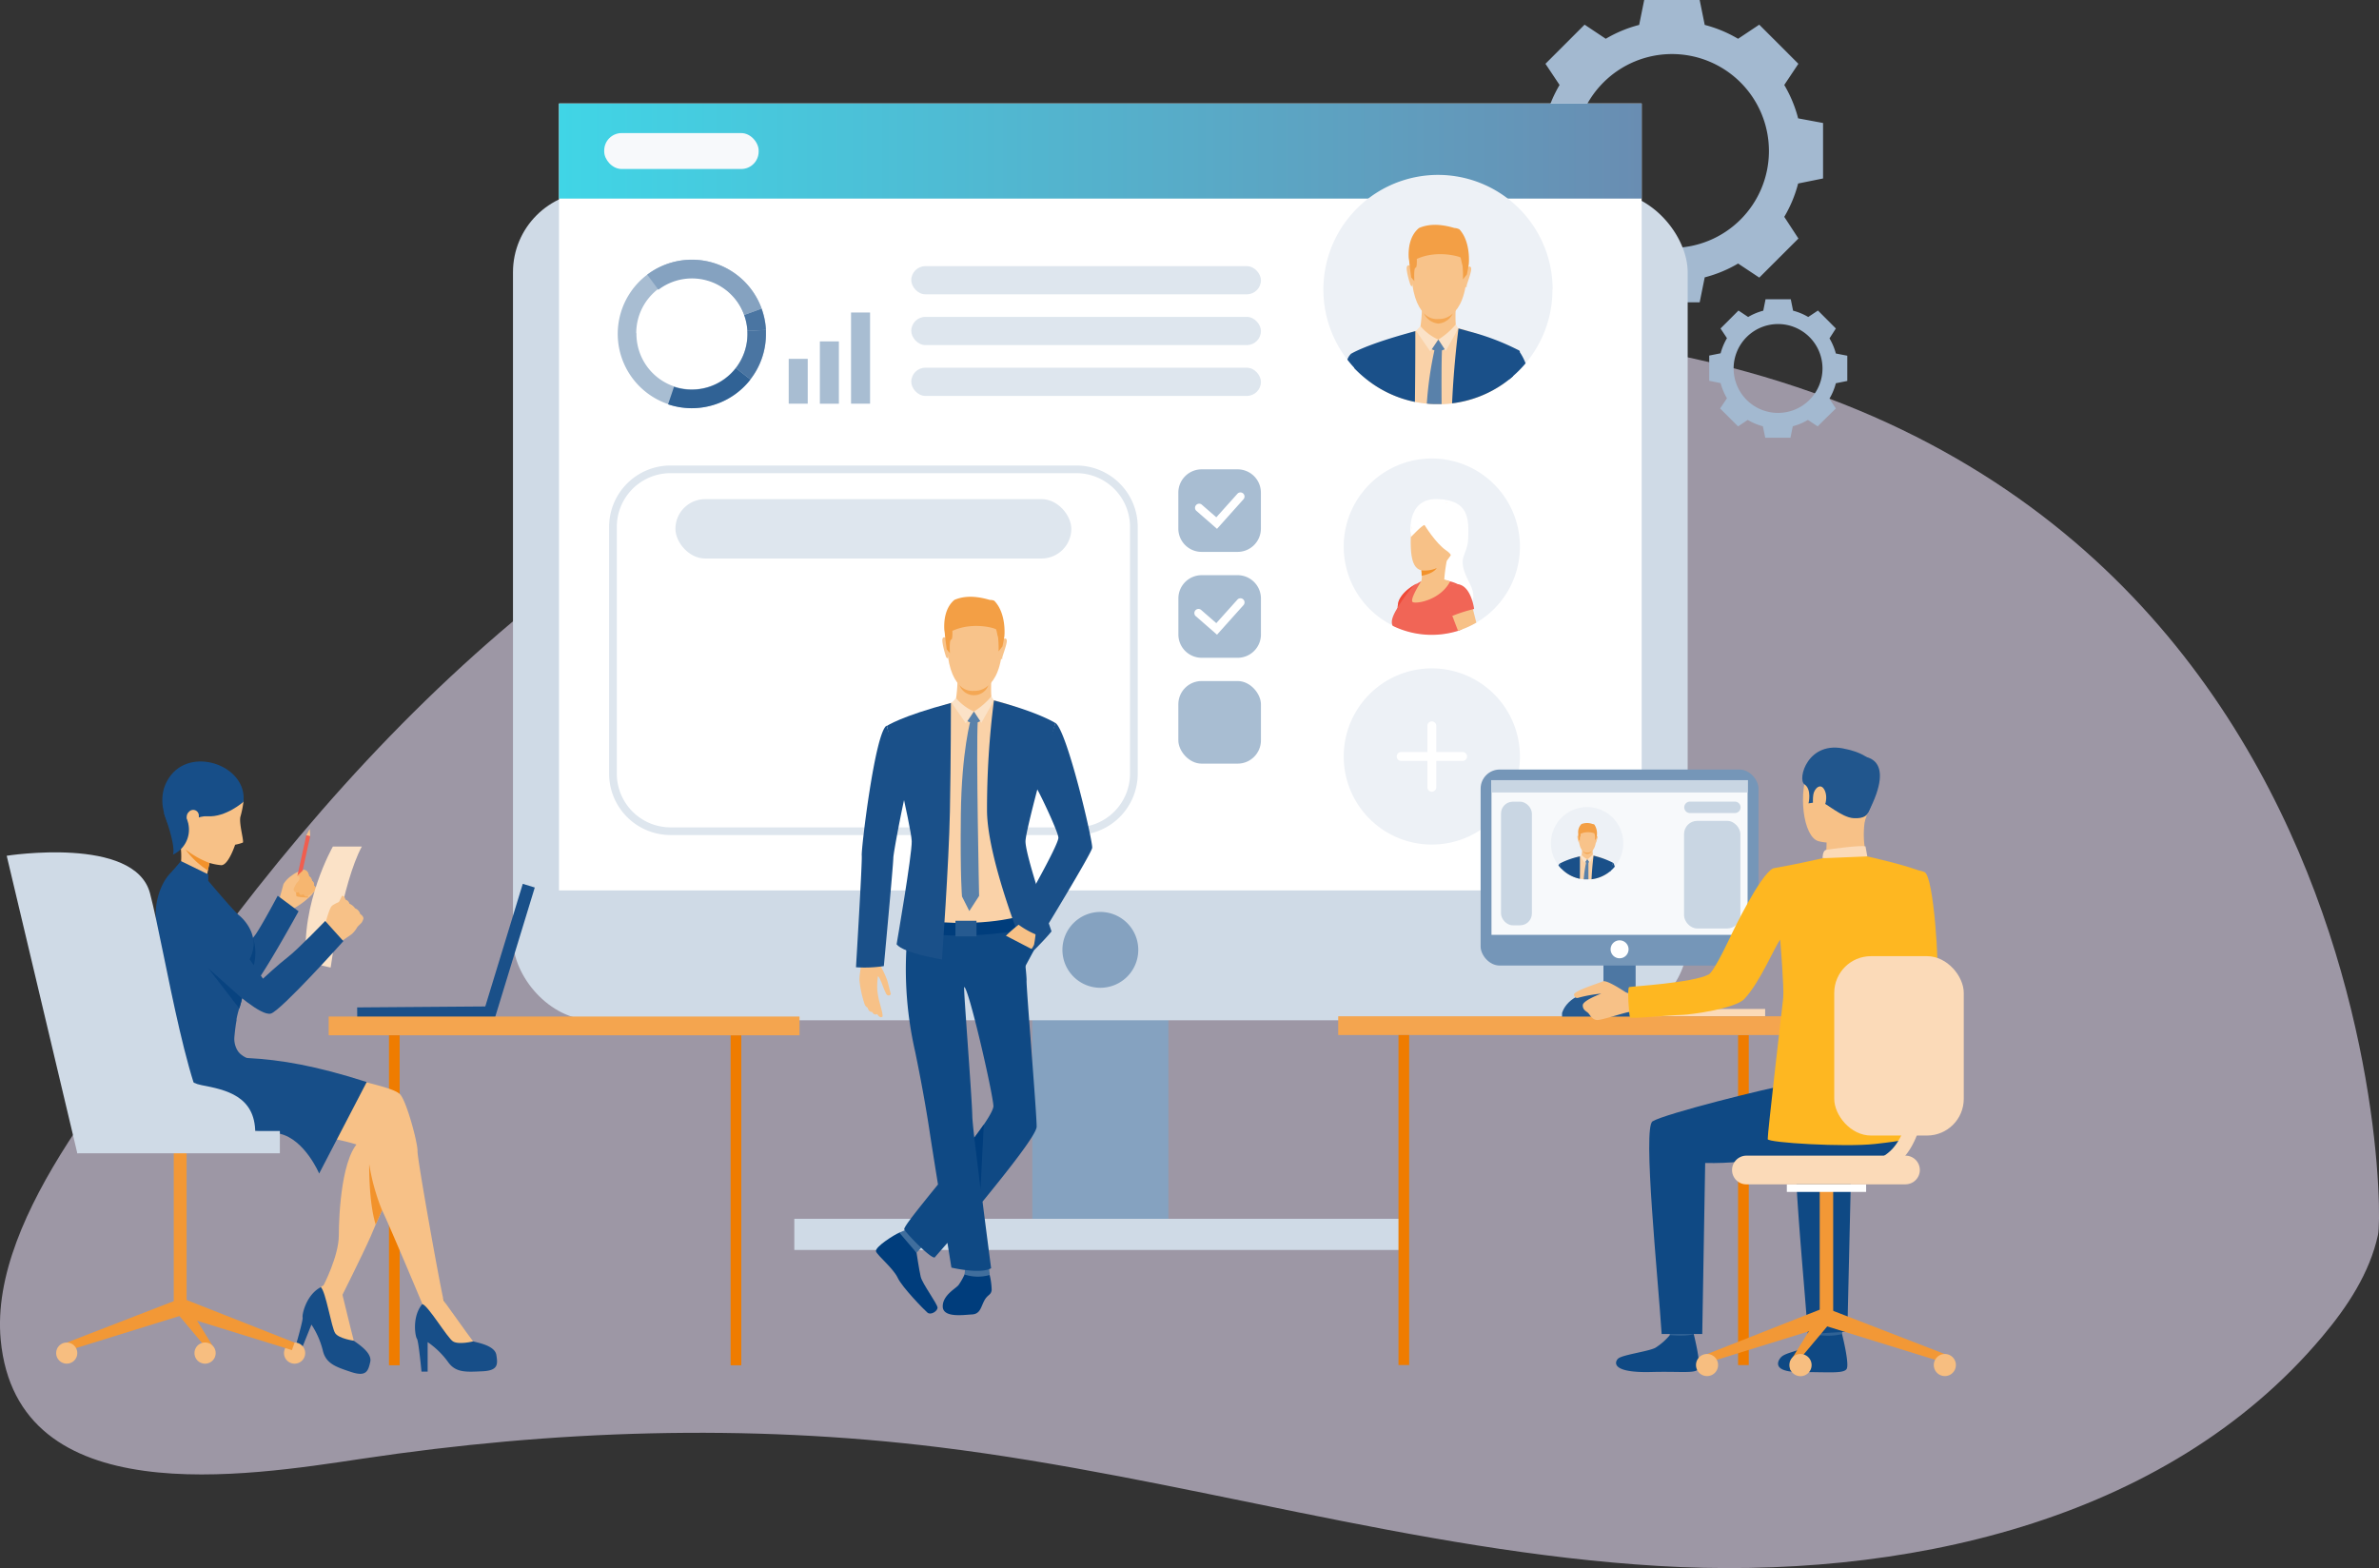<svg xmlns="http://www.w3.org/2000/svg" xmlns:xlink="http://www.w3.org/1999/xlink" viewBox="0 0 471.69 310.96"><rect x="0" y="0" width="471.69" height="310.96" fill="#333333" stroke="none"/><defs><style>.cls-1{fill:#e6dcf4;opacity:0.59;}.cls-2{fill:#a3b9d0;}.cls-3{fill:#85a2c0;}.cls-4{fill:#cfdae6;}.cls-5{fill:#fff;}.cls-6{fill:url(#linear-gradient);}.cls-7{fill:#dee6ee;}.cls-8{fill:#edf1f6;}.cls-9{fill:#f7c187;}.cls-10{fill:#f16556;}.cls-11{fill:#f2922b;}.cls-12{fill:#ef4a38;}.cls-13{fill:#1a5089;}.cls-14{fill:#ef7c00;}.cls-15{fill:#f4a54f;}.cls-16{fill:#f29836;}.cls-17{fill:#174e88;}.cls-18{fill:#f4a957;}.cls-19{fill:#f15e4e;}.cls-20{fill:#f6b670;}.cls-21{fill:#084380;}.cls-22{fill:#fbe2c7;}.cls-23{fill:#f7be80;}.cls-24{fill:#fad2a8;}.cls-25{fill:#f8c38a;}.cls-26{fill:#f39f45;}.cls-27{fill:#f4a754;}.cls-28{fill:#5981aa;}.cls-29{fill:#f7f9fb;}.cls-30{fill:#a8bdd2;}.cls-31{fill:#306295;}.cls-32{fill:#4a75a2;}.cls-33{fill:#003d7c;}.cls-34{fill:#406e9d;}.cls-35{fill:#0f4984;}.cls-36{fill:#265a90;}.cls-37{fill:#fbdab8;}.cls-38{fill:#f8c894;}.cls-39{fill:#4d77a3;}.cls-40{fill:#feb721;}.cls-41{fill:#21568d;}.cls-42{fill:#7596b8;}.cls-43{fill:#c9d6e3;}</style><linearGradient id="linear-gradient" x1="110.83" y1="29.95" x2="325.5" y2="29.95" gradientTransform="translate(436.33 59.9) rotate(-180)" gradientUnits="userSpaceOnUse"><stop offset="0" stop-color="#40d5e6"/><stop offset="1" stop-color="#698db2"/></linearGradient></defs><title>Asset 1</title><g id="Layer_2" data-name="Layer 2"><g id="Layer_1-2" data-name="Layer 1"><path class="cls-1" d="M112.19,114.8c47.56-36.45,108-49.38,167.88-49.38,190.27,0,193,172.17,191.42,179.46-1.65,7.58-6.08,14.28-11.08,20.21-31,36.87-83.57,48.33-131.66,45.44S234.07,292.89,186.26,287c-38.14-4.7-76.52-3.42-114.47,2.27C48.88,292.69,3.39,300.1.14,265.71c-2.37-25.14,25.13-54.84,38.69-73.52C59.79,163.31,83.78,136.56,112.19,114.8Z"/></g><g id="Layer_2-2" data-name="Layer 2"><path class="cls-2" d="M356.52,23.47a25.58,25.58,0,0,0-2.75-6.62l2.8-4.2-3.88-3.88-3.88-3.88-4.2,2.8A25.43,25.43,0,0,0,338,4.94L337,0H326l-1,4.94a25.43,25.43,0,0,0-6.62,2.75l-4.2-2.8-3.88,3.88-3.88,3.88,2.8,4.2a25.58,25.58,0,0,0-2.75,6.62l-4.94,1v11l4.94,1A25.51,25.51,0,0,0,309.26,43l-2.8,4.21,3.88,3.87L314.22,55l4.2-2.79A25.76,25.76,0,0,0,325,55l1,4.95h11L338,55a25.76,25.76,0,0,0,6.62-2.74l4.2,2.79,3.88-3.88,3.88-3.87L353.77,43a25.51,25.51,0,0,0,2.75-6.61l4.94-1v-11Zm-25,25.69A19.22,19.22,0,1,1,350.73,30,19.21,19.21,0,0,1,331.51,49.16Z"/><path class="cls-2" d="M364,70.1a12,12,0,0,0-1.26-3L364,65.14l-1.77-1.78-1.78-1.78-1.93,1.28a11.53,11.53,0,0,0-3-1.25l-.46-2.27h-5l-.45,2.27a11.59,11.59,0,0,0-3,1.25l-1.92-1.28-1.78,1.78-1.78,1.78,1.28,1.92a12,12,0,0,0-1.26,3l-2.26.45v5l2.26.46a11.75,11.75,0,0,0,1.26,3L341.05,81l1.78,1.78,1.78,1.77,1.92-1.28a11.62,11.62,0,0,0,3,1.26L350,86.8h5l.46-2.27a11.55,11.55,0,0,0,3-1.26l1.93,1.28,1.78-1.77L364,81l-1.28-1.93A11.75,11.75,0,0,0,364,76l2.27-.46v-5ZM352.54,81.88a8.81,8.81,0,1,1,8.81-8.81A8.81,8.81,0,0,1,352.54,81.88Z"/><rect class="cls-3" x="204.68" y="162.85" width="26.97" height="81.93" transform="translate(436.33 407.64) rotate(180)"/><rect class="cls-4" x="101.71" y="38.01" width="232.91" height="164.31" rx="15.98" transform="translate(436.33 240.33) rotate(180)"/><rect class="cls-5" x="110.83" y="20.52" width="214.67" height="156.05" transform="translate(436.33 197.09) rotate(180)"/><rect class="cls-6" x="110.83" y="20.52" width="214.67" height="18.85" transform="translate(436.33 59.9) rotate(180)"/><path class="cls-3" d="M210.65,188.35a7.52,7.52,0,1,0,7.52-7.51A7.52,7.52,0,0,0,210.65,188.35Z"/><rect class="cls-7" x="180.68" y="52.78" width="69.33" height="5.58" rx="2.79" transform="translate(430.69 111.14) rotate(180)"/><rect class="cls-7" x="180.68" y="62.85" width="69.33" height="5.59" rx="2.79" transform="translate(430.69 131.28) rotate(180)"/><rect class="cls-7" x="180.68" y="72.92" width="69.33" height="5.59" rx="2.79" transform="translate(430.69 151.43) rotate(-180)"/><path class="cls-7" d="M213.41,165.59H132.94a12.18,12.18,0,0,1-12.17-12.17V104.47a12.18,12.18,0,0,1,12.17-12.16h80.47a12.18,12.18,0,0,1,12.17,12.16v48.95A12.18,12.18,0,0,1,213.41,165.59ZM132.94,93.83a10.65,10.65,0,0,0-10.64,10.64v48.95a10.66,10.66,0,0,0,10.64,10.65h80.47a10.66,10.66,0,0,0,10.64-10.65V104.47a10.65,10.65,0,0,0-10.64-10.64Z"/><rect class="cls-7" x="133.93" y="98.98" width="78.49" height="11.77" rx="5.89" transform="translate(346.34 209.73) rotate(180)"/><rect class="cls-4" x="157.49" y="241.69" width="121.35" height="6.18"/><path class="cls-8" d="M301.36,108.39a17.47,17.47,0,0,1-8.65,15.08,17.66,17.66,0,0,1-3.31,1.5l-.32.1a17.47,17.47,0,1,1,12.28-16.68Z"/><path class="cls-5" d="M279.72,106.54s-1.2-7.71,5.2-7.57,6.3,4,6.19,7.74-2.56,3.51.2,8.78-2.39,5.27-2.39,5.27l-4-5.5Z"/><path class="cls-9" d="M284.22,99.71s-4.33.68-4.5,6.83,1.17,7.47,4.95,6.18,5-7.71,5.07-8.71S290.06,99,284.22,99.71Z"/><path class="cls-10" d="M291.82,121.11A4.19,4.19,0,0,1,289.4,125l-.32.1a17.59,17.59,0,0,1-12.95-1c-.53-1.05.23-2.54,1.78-4.83,1.07-1.58,2.11-3.18,3.89-4,2.64-.42,5.42-.45,7.39.66C290.75,116.8,291.79,118.4,291.82,121.11Z"/><path class="cls-10" d="M278.76,119.11l-2,3.14s.14-.49.36-1.87c0-.26.09-.55.14-.88a1.5,1.5,0,0,1,.06-.29h0c.85-2,3.51-3.42,3.61-3.47Z"/><path class="cls-9" d="M292.71,123.47a17.66,17.66,0,0,1-3.31,1.5l-.32.1c-.44-1.14-.82-2.13-.91-2.38,0-.07-.08-.21-.16-.4a13.21,13.21,0,0,1-1.17-4.33c0-1,.32-1.78,1.3-2a2.71,2.71,0,0,1,1.05,0,3.08,3.08,0,0,1,2.1,2.07s0,0,0,0a6.51,6.51,0,0,1,.39,1.39l.05.2c.07.24.18.7.34,1.31S292.47,122.51,292.71,123.47Z"/><path class="cls-9" d="M287.11,110a32.63,32.63,0,0,0-.77,5.11s-5.3,2-4.76.87a4.34,4.34,0,0,0,.33-1.76,8.53,8.53,0,0,0-.06-1.06,1.09,1.09,0,0,0,0-.19S287.48,109.24,287.11,110Z"/><path class="cls-5" d="M282.45,104.12s2.22,3.62,4.25,5,1,2.57,1,2.57,5.28-11.11.26-11.88-8.09-.83-8.23,6.69C279.72,106.54,282,104.07,282.45,104.12Z"/><path class="cls-11" d="M284.87,112.65c-.81,1.2-3,1.52-3,1.52h0a8.53,8.53,0,0,0-.06-1.06A6.09,6.09,0,0,0,284.87,112.65Z"/><path class="cls-12" d="M277.34,119.19h0a4.78,4.78,0,0,0-.21,1.19l.78-1.17s1.39-2,1.87-2.52a7.23,7.23,0,0,1,1.17-1S278.17,117,277.34,119.19Z"/><path class="cls-10" d="M287.88,122.17a29.14,29.14,0,0,1,4.4-1.41s-.68-5.46-4-4.88S287.88,122.17,287.88,122.17Z"/><path class="cls-9" d="M281.8,115.25s-2.49,3.83-1.65,4.17,5.42-.45,7.36-4.09A6.85,6.85,0,0,0,281.8,115.25Z"/><rect class="cls-13" x="70.84" y="199.66" width="27.22" height="2.49" transform="translate(-1.52 0.65) rotate(-0.43)"/><rect class="cls-13" x="87.26" y="187.42" width="27.22" height="2.49" transform="translate(-109.05 229.95) rotate(-73)"/><rect class="cls-14" x="144.86" y="205.3" width="2.12" height="65.44"/><rect class="cls-15" x="65.17" y="201.58" width="93.35" height="3.72" transform="translate(223.69 406.88) rotate(180)"/><rect class="cls-14" x="77.11" y="205.3" width="2.12" height="65.44" transform="translate(156.35 476.04) rotate(180)"/><rect class="cls-16" x="34.45" y="227.77" width="2.55" height="32.23"/><path class="cls-17" d="M67.77,256.2a14,14,0,0,0,.49,3.08c.34,1.22,1,5.93,1.89,6.59s3.67,2.4,3.26,4.2-.76,3-3.79,2-5.05-1.67-5.63-4.33a16.49,16.49,0,0,0-2.24-5.07l-2.19,5.44-1.15-.47s1.74-5.88,1.59-6.4.8-5.19,4.47-6.35S67.77,256.2,67.77,256.2Z"/><path class="cls-17" d="M88,257.91a13.63,13.63,0,0,0,1.61,2.68c.77,1,3.15,5.12,4.21,5.41s4.3.86,4.59,2.68.43,3.11-2.78,3.25-5.31.33-6.84-1.91a16.69,16.69,0,0,0-4-3.88V272H83.57s-.57-6.11-.91-6.54-1.19-5.12,1.77-7.56S88,257.91,88,257.91Z"/><path class="cls-9" d="M55.41,178.2s.71-2.52.78-2.85a5.23,5.23,0,0,1,1.58-1.67,6.1,6.1,0,0,1,2.46-1.17.91.91,0,0,1,.68.4,1.84,1.84,0,0,1,.33.86,1.13,1.13,0,0,1,.59.89,1,1,0,0,1,.43,1s.51.31.39.79a7.3,7.3,0,0,0-.85,1A15.78,15.78,0,0,1,58.5,180S56.43,181.53,55.41,178.2Z"/><path class="cls-18" d="M58.51,176.2a5.72,5.72,0,0,1,.24,1.41c-.07.34,2.43.39,2.43.39S59.81,175.86,58.51,176.2Z"/><path class="cls-17" d="M30.44,182.55c1-1.63,2.35-2.37,6.61.58s3.26,2.38,4.29,3.31a46.5,46.5,0,0,0,5.49,3.27,39,39,0,0,0,3.87-4.44c1.41-2.08,4.36-7.64,4.36-7.64l4.14,3.08s-8,14.57-9.71,15.64-6.74-.72-9.37-1.83S34.7,192,33.5,191.68,27.81,186.8,30.44,182.55Z"/><rect class="cls-19" x="55.44" y="169.87" width="9.35" height="0.79" transform="translate(-119.07 192.5) rotate(-77.63)"/><path class="cls-20" d="M60,172.68s-2.08,1.78-1.84,2.15a.71.71,0,0,0,.56.36l-.52,1.12s.07.95,1.08.59c0,0,0,.89.9.43,0,0,.25.59.71.45a8.82,8.82,0,0,0,1.76-1.34s.16-.37-.39-.79a1,1,0,0,0-.43-1,1,1,0,0,0-.59-.89s0-1.19-1-1.26A2.27,2.27,0,0,0,60,172.68Z"/><path class="cls-9" d="M56.22,175.38a9.08,9.08,0,0,1,2.46-1.62c.24-.08.49-.12.65.08s.1.68-.48,1.25a7.23,7.23,0,0,0-1.06,1.59S57,177.1,56.22,175.38Z"/><path class="cls-21" d="M50.32,191.4a9.59,9.59,0,0,0-.15-5.4,7,7,0,0,1-.69,4.17C48.7,191.43,50.32,191.4,50.32,191.4Z"/><path class="cls-22" d="M65.56,191.87s2.25-16.69,6.18-24H66s-6.46,11.39-5.25,22.9Z"/><path class="cls-9" d="M66.94,179.38s.66-1.23.82-1.63.81.29.71.81S66.94,179.38,66.94,179.38Z"/><path class="cls-9" d="M72.06,182.17a2.64,2.64,0,0,1-.38.82s-.4.39-.67.67a2.49,2.49,0,0,0-.2.24,5.22,5.22,0,0,1-1,1.28c-.58.47-2.78,1.9-2.78,1.9l-1.56-1.66-1.24-1.29s1-3.95,1.54-4.45l.14-.13a6.64,6.64,0,0,1,1.21-.64c.1-.07,1.1-.62,1.41-.5a1.1,1.1,0,0,1,.75.79,2.62,2.62,0,0,1,1.13.93,1.62,1.62,0,0,1,1,1.11S72.09,181.65,72.06,182.17Z"/><path class="cls-9" d="M82.28,225.25,75.75,240l-1.26,2.83-1,2.36c-1.73,3.9-6,12.4-6,12.4s-3.21.13-3.39-2.6c0,0,3.08-5.9,3.08-10s.55-16.36,4.51-19C76.48,222.68,79.61,222.07,82.28,225.25Z"/><path class="cls-9" d="M47,208.94a4.47,4.47,0,0,0,1.48,1c.68.18,12.07,1,17.34,2.78s12.25,2.85,13.55,4.34,3.47,9.65,3.41,11.2,4.62,27.63,5.2,29.66c.31,1.08-4.23.67-4.23.67s-6.46-15.41-7.84-18.26c-2.54-5.23-2.67-11.63-3.59-12.63s-11.27-3.21-17.21-3.21-19.25.49-20.68-.31-10.34-6.69-6.62-14.55S47,208.94,47,208.94Z"/><path class="cls-17" d="M72.71,214.57l-9.43,18.14s-2.84-6.73-7.79-7.89-24.73-.54-24.73-.54-9.07-11.48-1.3-17.5,16.84.95,16.84.95,1.88,2,2.78,2.08C55.68,210.14,62.71,211.36,72.71,214.57Z"/><path class="cls-9" d="M93.81,266s-2.87.72-4,0-4.84-7-6.08-7.42c0,0,1.2-2.44,4.23-.67C88,257.91,93,265,93.81,266Z"/><path class="cls-9" d="M70.15,265.87s-2.93-.41-3.68-1.48-1.87-8.34-2.88-9.16c0,0,2-1.81,4.18,1C67.77,256.2,69.79,264.59,70.15,265.87Z"/><path class="cls-9" d="M40.2,152a7.67,7.67,0,0,1,8.07,7,19.4,19.4,0,0,1-.58,2.88c-.39,1.27.75,5,.45,5.21a8.65,8.65,0,0,1-1.52.42s-1.33,4.09-2.76,4.06a11.93,11.93,0,0,1-9.44-6.25C31.85,160.22,31.06,152.41,40.2,152Z"/><path class="cls-9" d="M41.92,169.7s-.18.57-.38,1.43c-.11.43-.21.94-.31,1.48a10.21,10.21,0,0,0,0,4.4s-3.17,1.1-5.68-3.39c0,0,1.07-4.84-.33-7.77S41.92,169.7,41.92,169.7Z"/><path class="cls-17" d="M48.27,159s-3.48,3.11-7.15,2.87S35,166.28,35,166.28s-5.55-7-1.07-12.61S49.06,152,48.27,159Z"/><path class="cls-9" d="M39.42,161.84a1.12,1.12,0,0,0-2-.8c-1.16,1,.4,4.32,1.35,4S39.45,162.57,39.42,161.84Z"/><path class="cls-11" d="M41.54,171.13c-.11.43-.21.94-.31,1.48a15.92,15.92,0,0,1-4.44-4.15A18.17,18.17,0,0,0,41.54,171.13Z"/><path class="cls-17" d="M50.15,188.29c-.67,3.1-2.43,3.26-2.32,5.55s.79,2.49-.39,6.1a17.16,17.16,0,0,0-.54,2.14c0,.09,0,.18,0,.26-.08.42-.15.84-.2,1.25-.11.77-.18,1.52-.24,2.2A4.54,4.54,0,0,0,47.59,209S36,215.89,28,214.92c0,0,2.06-8.66,3.2-11.63s.79-16.71,0-19.66c-1.23-4.35,1.23-10.88,4.6-11.73L41,174.32s5.25,6.27,6.43,7.22S50.83,185.15,50.15,188.29Z"/><path class="cls-17" d="M32.92,175.59c1.47-1.23,3.6-3.33,6.71.83s5.37,6.82,6,8,6.51,9.65,6.51,9.65,3.11-2.88,4.88-4.23c2-1.53,7.46-7.21,7.46-7.21l3.6,4S55.62,200.53,53.68,201s-7.34-4.38-9.49-6.27S36,186,35,185.32,29.08,178.79,32.92,175.59Z"/><path class="cls-11" d="M75.75,240l-1.26,2.83c-1.41-4.51-1.29-12-1.29-12A42.08,42.08,0,0,0,75.75,240Z"/><rect class="cls-4" x="15.33" y="224.28" width="40.16" height="4.42"/><path class="cls-4" d="M36.23,210.19s-1,4.09,3.75,5,10.63,2.12,10.63,9.47H34.08Z"/><polygon class="cls-9" points="60.74 165.62 61.42 164.36 61.51 165.78 60.74 165.62"/><path class="cls-4" d="M15.33,228.7l-14-59s25.38-4,28.41,7.43,8,45.25,14,47.35S15.33,228.7,15.33,228.7Z"/><path class="cls-21" d="M48,198s-.26,1.08-.54,2l-6.17-8Z"/><path class="cls-17" d="M32.5,161.27s2.44,6.45,1.78,8.21a5.44,5.44,0,0,0,3.11-5.85C36.69,159.4,32.5,161.27,32.5,161.27Z"/><polygon class="cls-17" points="41.3 174.68 41.3 173.4 35.88 170.76 34.01 172.93 41.3 174.68"/><path class="cls-23" d="M60.51,268.32a2.1,2.1,0,1,1-2.1-2.1A2.1,2.1,0,0,1,60.51,268.32Z"/><polygon class="cls-16" points="13.23 266.24 13.77 267.73 36.23 260.77 35.15 257.75 13.23 266.24"/><polygon class="cls-16" points="58.41 266.24 57.88 267.73 35.41 260.77 36.4 257.56 58.41 266.24"/><polygon class="cls-16" points="42.58 267.57 42.58 269.31 35.41 260.77 36.4 257.56 42.58 267.57"/><path class="cls-23" d="M42.76,268.32a2.1,2.1,0,1,1-2.1-2.1A2.1,2.1,0,0,1,42.76,268.32Z"/><circle class="cls-23" cx="13.23" cy="268.32" r="2.1"/><path class="cls-8" d="M307.81,57.43a22.6,22.6,0,0,1-5.33,14.62,22,22,0,0,1-2.54,2.57c-.26.23-.52.45-.79.66s-.62.48-.94.7a22.52,22.52,0,0,1-10.34,4,19.57,19.57,0,0,1-2,.16l-.75,0c-.73,0-1.46,0-2.18-.11a20.33,20.33,0,0,1-2.36-.35,22.62,22.62,0,0,1-9.29-4.24,23.24,23.24,0,0,1-2.3-2l-.41-.43a21.06,21.06,0,0,1-1.44-1.69,22.73,22.73,0,1,1,40.71-13.89Z"/><path class="cls-24" d="M299.89,70l-1.68,6a22.52,22.52,0,0,1-10.34,4,19.57,19.57,0,0,1-2,.16l-.75,0c-.73,0-1.46,0-2.18-.11a20.33,20.33,0,0,1-2.36-.35,22.62,22.62,0,0,1-9.29-4.24c-.32-2-.67-4.19-1-6.25,1.67-.62,7-2.43,10.34-3.56l.14-.05.22-.07.57-.2.52-.17,1.34-.45h0l.06,0h0L288,65l.75.06.24,0,.1,0c.27.07,1.06.28,2.11.6h0C293.92,66.54,298.25,68.09,299.89,70Z"/><path class="cls-25" d="M286.27,46.14s5.41.91,4.49,9.39-5.69,7.72-6,7.71-4.8.1-5-10.26C279.7,53,279.64,45.32,286.27,46.14Z"/><path class="cls-25" d="M288.64,60.78s-.19,3.49.14,4.25-4.35,3.16-7.25.42a29.28,29.28,0,0,0,.4-5.15C281.75,59,288.64,60.78,288.64,60.78Z"/><path class="cls-25" d="M290.87,53.13s.6-.63.81,0-1,3.5-.89,3.63-.11.24-.25.11A31.31,31.31,0,0,1,290.87,53.13Z"/><path class="cls-25" d="M279.77,52.9s-.58-.65-.82,0,.63,3.48.74,3.66c0,0,.19.29.33.16A30.73,30.73,0,0,0,279.77,52.9Z"/><path class="cls-26" d="M291.22,52.41c-.19,1.16-.37,2-.37,2l-.79,1a20.7,20.7,0,0,0-.07-2.63c0-.14-.1-.38-.15-.64-.09-.42-.19-.91-.25-1.07s-4.64-1.58-8.68.28a6,6,0,0,1,0,.74c0,.45-.05,1-.26,1-.38.14-.22,2.66-.22,2.66l-.63-.73s-.18-1.31-.36-2.83h0c0-.35-.09-.71-.13-1.07-.09-1.52.06-4.29,2.05-5.91,1.33-.57,3.47-1.06,7,0a2.42,2.42,0,0,1,1,.27C291.68,48,291.22,52.41,291.22,52.41Z"/><path class="cls-27" d="M282.31,62.11a3.43,3.43,0,0,0,2.87,1.15,3.92,3.92,0,0,0,2.87-1.09,3.48,3.48,0,0,1-2.88,2A3.53,3.53,0,0,1,282.31,62.11Z"/><path class="cls-25" d="M281,65.53a5.9,5.9,0,0,0,4.2,2.76c1.75.15,3.26-2.06,4-3.15A10.56,10.56,0,0,0,281,65.53Z"/><path class="cls-22" d="M288.64,64.34a14.84,14.84,0,0,1-3.46,3l1.47,2.26,2.49-4.46Z"/><path class="cls-22" d="M281.64,64.68a10,10,0,0,0,3.54,2.66l-1.61,2.33-2.81-4.07Z"/><path class="cls-28" d="M285.18,67.34l1.26,1.91a2.62,2.62,0,0,1-2.55,0Z"/><path class="cls-13" d="M301.34,69.61a.93.93,0,0,1,0,.13c-.14.49-.67,2.38-1.36,4.88-.26.23-.52.45-.79.66s-.62.48-.94.7a22.52,22.52,0,0,1-10.34,4c.34-7.86,1.27-14.84,1.27-14.84.74.19,1.44.39,2.1.58h0a47.7,47.7,0,0,1,9.68,3.66h0C301.22,69.53,301.34,69.61,301.34,69.61Z"/><path class="cls-13" d="M280.54,79.7a22.62,22.62,0,0,1-9.29-4.24,23.24,23.24,0,0,1-2.3-2l-.41-.43c-.4-1.69-.66-2.79-.68-2.86h0s2.81-1.84,12.76-4.5h0C280.62,65.88,280.63,72.26,280.54,79.7Z"/><path class="cls-28" d="M285.9,69.46c-.09,2.08-.1,6.1-.07,10.68l-.75,0c-.73,0-1.46,0-2.18-.11a70.74,70.74,0,0,1,1.51-10.59c.11-.46.18-.69.18-.69l1.33.22C285.91,69.14,285.91,69.29,285.9,69.46Z"/><path class="cls-13" d="M302.48,72.05a22,22,0,0,1-2.54,2.57c-.26.23-.52.45-.79.66l1.78-5.9h0l0,0a1.42,1.42,0,0,1,.34.35A11.11,11.11,0,0,1,302.48,72.05Z"/><path class="cls-13" d="M269,73.44l-.41-.43a21.06,21.06,0,0,1-1.44-1.69,2.63,2.63,0,0,1,.76-1.18h0Z"/><rect class="cls-29" x="119.8" y="26.39" width="30.62" height="7.12" rx="3.45"/><path class="cls-30" d="M132.46,80.15a14.7,14.7,0,0,0,19.42-13.74c0-.33,0-.66,0-1a14.71,14.71,0,1,0-19.4,14.73Zm-6.31-14.07a11,11,0,0,1,21.39-3.63h0a11.11,11.11,0,0,1,.65,3.16c0,.25,0,.49,0,.74a11,11,0,1,1-22-.28Z"/><path class="cls-31" d="M145.89,73l2.91,2.25a14.73,14.73,0,0,1-16.34,4.93l1.18-3.48A11.08,11.08,0,0,0,145.89,73Z"/><path class="cls-32" d="M148.18,65.62l3.68-.2c0,.33,0,.66,0,1a14.61,14.61,0,0,1-3.08,8.81L145.89,73a11,11,0,0,0,2.31-6.61C148.2,66.11,148.2,65.87,148.18,65.62Z"/><path class="cls-32" d="M148.19,65.62a11.11,11.11,0,0,0-.65-3.16h0L151,61.2a14.8,14.8,0,0,1,.86,4.22Z"/><path class="cls-3" d="M128.33,54.47A14.7,14.7,0,0,1,151,61.2l-3.46,1.26h0a11,11,0,0,0-17-5Z"/><path class="cls-30" d="M238.25,93.07h7.13A4.62,4.62,0,0,1,250,97.69v7.13a4.62,4.62,0,0,1-4.62,4.62h-7.13a4.62,4.62,0,0,1-4.62-4.62V97.69A4.63,4.63,0,0,1,238.25,93.07Z"/><path class="cls-5" d="M241.3,104.87l-4.14-3.61a.82.82,0,0,1,1.07-1.23l2.93,2.55,4.18-4.66A.81.81,0,0,1,246.55,99Z"/><path class="cls-30" d="M238.25,114.06h7.13a4.63,4.63,0,0,1,4.63,4.63v7.13a4.62,4.62,0,0,1-4.62,4.62h-7.13a4.62,4.62,0,0,1-4.62-4.62v-7.13A4.62,4.62,0,0,1,238.25,114.06Z"/><path class="cls-5" d="M241.3,125.86l-4.14-3.61a.82.82,0,1,1,1.07-1.23l2.93,2.55,4.18-4.66a.81.81,0,0,1,1.21,1.09Z"/><rect class="cls-30" x="233.63" y="135.05" width="16.38" height="16.38" rx="4.62"/><path class="cls-33" d="M181.73,248.44s.49,3.32.82,4.74,3.4,5.48,3.34,6.17-1.35,1.5-2,.95-5-5-5.9-6.91-4-4.39-4.3-5.23,3.61-3.32,4.62-3.72S181.73,248.44,181.73,248.44Z"/><path class="cls-9" d="M174.06,189.36a12.11,12.11,0,0,0,.7,2.51,19.64,19.64,0,0,1,1.19,2.64c.08.28.57,2.27.66,2.52s-.49.64-.87.11a16.9,16.9,0,0,1-.84-2c-.17-.42-.7-1.73-.84-1.49a15.29,15.29,0,0,0-.13,2.45,14.61,14.61,0,0,0,.4,2.43c.13.57.9,3,.59,3.12s-.56.1-1-.55c0,0-.63.35-1-.45,0,0-.56.21-.91-.83a1.37,1.37,0,0,1-.55-.59,22.35,22.35,0,0,1-1.06-4.85c0-1.3.31-2.21.25-3.12a23.64,23.64,0,0,0-.52-2.88Z"/><polygon class="cls-34" points="179.49 243.92 178.31 244.44 181.73 248.44 182.86 247.19 179.49 243.92"/><path class="cls-33" d="M191.43,252.3a12.42,12.42,0,0,1-1.4,2.56c-.64.73-3.1,2-3.11,4.19,0,2.34,4.14,1.69,5.77,1.61s1.75-1.34,2.43-2.67,1.37-1.1,1.5-2.17a13.63,13.63,0,0,0-.52-3.46Z"/><path class="cls-34" d="M191.36,251.63l-.12,1.11a8.44,8.44,0,0,0,5,.09l-.14-1.51Z"/><path class="cls-35" d="M205.54,223.41c0-2.89-2.11-28.07-2-29,.06-.63-.61-6.66-1.08-10.78l0-.11v0c-.13-1.16-.25-2.16-.33-2.83,0-.3-.06-.55-.08-.7a1.29,1.29,0,0,1,0-.19s-13.6-2.68-20.64-.15c-.3.11-.58.22-.85.35l0,.34c-.07.52-.22,1.61-.41,3.09,0,.25-.07.51-.11.78a73.36,73.36,0,0,0,1.4,24.29c1.72,8.29,2.67,14.49,2.85,15.69.23,1.58.92,5.93,1.69,10.69-3.74,4.62-6.93,8.54-6.69,8.93.59,1,5.84,6.4,6.12,5.44l2.44-2.79.79,4.91s5.76,1.37,7.87.12c0,0-.83-6.32-1.7-13.2C200,231.92,205.54,224.92,205.54,223.41Zm-12.76-2.08c-.07-3.88-1.8-25.6-1.61-25.6.85,0,5.62,20.68,5.8,23.6,0,.59-.71,1.93-1.91,3.68-.54.79-1.18,1.66-1.88,2.6h0C192.94,223.48,192.79,221.91,192.78,221.33Z"/><path class="cls-24" d="M207.81,143.72l-3.66,13.12c-.12.42-.27.95-.43,1.56v0h0a51.28,51.28,0,0,0-1.59,9.86c-.15,2.7.35,13.55.35,13.55a36.3,36.3,0,0,1-13.81,1.54s-8.9-.2-8.18-5.66c1.92-14.45,0-20.41-.21-21.86,0,0-1.2-7-2.07-12.89,2.51-.94,13.21-4.53,13.21-4.53l5.54.41S205.38,140.93,207.81,143.72Z"/><path class="cls-25" d="M194.19,119.9s5.41.91,4.49,9.38-5.69,7.73-6,7.71-4.81.11-5-10.25C187.63,126.74,187.56,119.08,194.19,119.9Z"/><path class="cls-25" d="M196.56,134.54s-.19,3.49.14,4.24-4.34,3.16-7.25.43a30.09,30.09,0,0,0,.41-5.16C189.67,132.71,196.56,134.54,196.56,134.54Z"/><path class="cls-25" d="M198.79,126.89s.6-.63.81,0-1,3.5-.88,3.63-.12.25-.26.11A31.14,31.14,0,0,1,198.79,126.89Z"/><path class="cls-25" d="M187.69,126.66s-.58-.65-.81,0,.63,3.49.73,3.66c0,0,.19.3.34.16A32.56,32.56,0,0,0,187.69,126.66Z"/><path class="cls-26" d="M199.14,126.17c-.19,1.16-.37,2-.37,2l-.78,1a20.92,20.92,0,0,0-.08-2.63c0-.14-.1-.38-.15-.64a9.28,9.28,0,0,0-.25-1.07c-.1-.26-4.64-1.59-8.68.27a7.35,7.35,0,0,1,0,.74c0,.46-.06,1-.26,1-.39.15-.23,2.67-.23,2.67l-.63-.73s-.18-1.32-.36-2.83h0c0-.35-.08-.72-.12-1.08-.09-1.52.06-4.28,2-5.91,1.34-.57,3.47-1.05,7,0,0,0,.82,0,1,.27C199.6,121.79,199.14,126.17,199.14,126.17Z"/><path class="cls-27" d="M190.23,135.86A3.45,3.45,0,0,0,193.1,137a3.94,3.94,0,0,0,2.88-1.1,3.07,3.07,0,0,1-5.75-.06Z"/><path class="cls-25" d="M188.9,139.28a5.87,5.87,0,0,0,4.2,2.76c1.75.16,3.26-2.06,4-3.14A10.56,10.56,0,0,0,188.9,139.28Z"/><path class="cls-22" d="M196.56,138.1a14.84,14.84,0,0,1-3.46,3l1.47,2.26,2.5-4.46Z"/><path class="cls-22" d="M189.56,138.44a10.13,10.13,0,0,0,3.54,2.66l-1.61,2.32-2.81-4.06Z"/><path class="cls-28" d="M193.1,141.1l1.26,1.91a2.61,2.61,0,0,1-2.55,0Z"/><path class="cls-33" d="M180.18,184.37s6.79,2.5,22.14.14l-.2-2.78s-8.9,2.63-21.67.38Z"/><path class="cls-13" d="M197.07,138.9A168.81,168.81,0,0,0,195.7,161c.21,10.23,7.94,28.8,7.94,28.8s3.38-3.26,4.85-5.11c0,0-5.26-15.17-5.16-17.91s5.93-23.4,5.93-23.4S206,141.25,197.07,138.9Z"/><path class="cls-13" d="M188.54,139.4s0,11.36-.2,21.59-1.57,29.27-1.57,29.27-7.56-1.2-9-3c0,0,3.06-17.7,3-20.44s-4.93-22.87-4.93-22.87S178.59,142.05,188.54,139.4Z"/><rect class="cls-36" x="189.44" y="182.59" width="4.17" height="3.1"/><path class="cls-28" d="M192.51,142.53s-1.86,6.36-2,19,.23,16.25.23,16.25l1.45,2.88,1.94-3s-.62-29.06-.26-34.89Z"/><path class="cls-9" d="M203.22,189.9a2.77,2.77,0,0,0,.58-.52s.19-.41.35-.69l.13-.22a3.82,3.82,0,0,0,.75-1.15,23.53,23.53,0,0,0,.38-3.17l-1.6-.47-1.42-.63A30.16,30.16,0,0,0,199,186l-.07.14a4.72,4.72,0,0,0-.14,1.08c0,.09-.17,1,0,1.19a1.11,1.11,0,0,0,.91.32,2.47,2.47,0,0,0,1.17.56,1.6,1.6,0,0,0,1.26.38S202.79,190.07,203.22,189.9Z"/><path class="cls-13" d="M201.18,182.77a16.86,16.86,0,0,0,5.19,2.92s10-16.37,10.18-17.55-5-23.36-7.29-24.77l-4.18,12.24c.28-.08,4.76,9.31,4.77,10.51C209.88,167.74,201.18,182.77,201.18,182.77Z"/><path class="cls-13" d="M175.24,191.58a25.26,25.26,0,0,1-5.52.23s1.27-21,1.14-22.19,2.62-24.31,4.92-25.72l4.11,12.37c-.28-.08-2.75,12.66-2.77,13.87C177.09,171.76,175.24,191.58,175.24,191.58Z"/><polygon class="cls-35" points="198.55 185.09 205 188.44 202.47 193.14 196.97 187.26 198.55 185.09"/><path class="cls-33" d="M195.06,223l-.65,12.78-1.23-10.18h0C193.88,224.67,194.52,223.8,195.06,223Z"/><rect class="cls-30" x="162.56" y="67.7" width="3.77" height="12.36"/><path class="cls-8" d="M301.36,150a17.47,17.47,0,1,1-17.47-17.46A17.47,17.47,0,0,1,301.36,150Z"/><rect class="cls-30" x="156.38" y="71.16" width="3.77" height="8.89"/><rect class="cls-30" x="168.74" y="61.97" width="3.77" height="18.08"/><rect class="cls-37" x="325.75" y="200.07" width="24.24" height="1.44" transform="translate(675.73 401.59) rotate(180)"/><rect class="cls-14" x="344.61" y="205.26" width="2.12" height="65.44"/><rect class="cls-38" x="312.69" y="199.67" width="16.85" height="2.06" transform="translate(642.23 401.39) rotate(180)"/><rect class="cls-39" x="317.93" y="182.13" width="6.38" height="19.38" transform="translate(642.23 383.65) rotate(180)"/><rect class="cls-15" x="265.33" y="201.54" width="93.35" height="3.72" transform="translate(624.01 406.79) rotate(180)"/><path class="cls-40" d="M376.6,179s1,14.31-1.78,16c-1.75,1.07-8.74,4.69-8.53,5.37s3.94,6,3.94,6,13.42-8.84,13.86-11.62-.66-21-2.51-21.81c-1.38-.63-2.11-.11-3.85,1.19C375.29,176,376.6,179,376.6,179Z"/><path class="cls-31" d="M360.08,261.76s.42,2.9.47,3.33,4.65-.25,4.65-.25l.37-3.45S360.66,261.35,360.08,261.76Z"/><path class="cls-35" d="M360.5,264.72a12.26,12.26,0,0,1-2.86,2.51c-1.4.76-3.62,1.06-4.45,1.85-.6.57-2.18,3,3.66,3s8.66.34,9.28-.6-.9-6.92-.9-6.92A12.31,12.31,0,0,1,360.5,264.72Z"/><path class="cls-31" d="M330.67,261.79s.42,2.89.47,3.33,4.64-.26,4.64-.26l.37-3.45S331.24,261.38,330.67,261.79Z"/><path class="cls-35" d="M331.09,264.75a12.26,12.26,0,0,1-2.86,2.51c-1.41.76-6.59,1.38-7.42,2.17-.6.57-1.6,2.86,6.63,2.64,5.84-.15,8.66.35,9.28-.59s-.9-6.93-.9-6.93S334.51,265.09,331.09,264.75Z"/><path class="cls-35" d="M374.89,211.72s-16.69,2.82-20.46,3.41-24.21,5.68-26.77,7.23c-2,1.23,1.07,30.86,1.8,42.17h8.05l.58-33.91c9.66.24,16.56-2.26,23.59-1.19s12.9,2.58,17.37-3.41C379.05,226,379.22,213,374.89,211.72Z"/><path class="cls-35" d="M358.44,264.55l7.84-.48.77-33.45a47.86,47.86,0,0,0,8.95-.57l6.33-14.72c-5.55,1.1-23.33,5.59-25.71,7C354.59,223.59,357.71,253.25,358.44,264.55Z"/><path class="cls-9" d="M367.21,149.15s-6.12-1.69-8.46,3.06-1.27,13.76,1.81,14.6,7.52-.13,8.8-3.08,2.3-7.16,2-9.88S368.83,149.8,367.21,149.15Z"/><path class="cls-9" d="M362.16,165.87s.07,3.61-.33,4.38,8.52.57,8.52.57a18,18,0,0,1-.61-8C370.53,159.13,362.16,165.87,362.16,165.87Z"/><path class="cls-41" d="M370.22,161.42s-.47,1-2.78.82-5.36-3-6.34-3.19-1-.81-1-.81l-.52.92-1,.15s.69-2.79-.8-3.77.67-8.9,8.2-7c0,0,5.74,1,5.82,4.26S371.34,159.72,370.22,161.42Z"/><path class="cls-37" d="M361.36,170.15s0-1.47.69-1.61,7-1,7.83-.69l.35,1.94S368.66,170.76,361.36,170.15Z"/><path class="cls-9" d="M359.53,157.58c.17-1.2,1.54-2.59,2.32-.71s-.53,4.61-1.41,4.47S359.29,159.22,359.53,157.58Z"/><path class="cls-13" d="M334.79,187.54h0S334.75,187.56,334.79,187.54Z"/><path class="cls-41" d="M369,150s7.46-.35,1.3,11.3Z"/><polygon class="cls-16" points="385.61 268.52 385.06 270.08 361.61 262.82 362.73 259.66 385.61 268.52"/><rect class="cls-16" x="360.81" y="236.21" width="2.67" height="25.49" transform="translate(724.28 497.92) rotate(180)"/><rect class="cls-5" x="354.28" y="234.86" width="15.72" height="1.5" transform="translate(724.28 471.22) rotate(180)"/><polygon class="cls-16" points="338.46 268.52 339.01 270.08 362.46 262.82 361.43 259.46 338.46 268.52"/><polygon class="cls-16" points="354.98 269.92 354.98 271.73 362.46 262.82 361.43 259.46 354.98 269.92"/><path class="cls-23" d="M336.27,270.69a2.19,2.19,0,1,0,2.19-2.19A2.19,2.19,0,0,0,336.27,270.69Z"/><path class="cls-23" d="M354.79,270.69A2.2,2.2,0,1,0,357,268.5,2.19,2.19,0,0,0,354.79,270.69Z"/><path class="cls-23" d="M383.42,270.69a2.19,2.19,0,1,0,2.19-2.19A2.19,2.19,0,0,0,383.42,270.69Z"/><path class="cls-37" d="M346.26,229.17h31.55a2.84,2.84,0,0,1,2.84,2.84v0a2.85,2.85,0,0,1-2.85,2.85H346.26a2.84,2.84,0,0,1-2.84-2.84v0a2.84,2.84,0,0,1,2.84-2.84Z" transform="translate(724.07 464.03) rotate(180)"/><rect class="cls-14" x="277.27" y="205.26" width="2.12" height="65.44" transform="translate(556.67 475.95) rotate(180)"/><rect class="cls-42" x="293.57" y="152.6" width="55.09" height="38.87" rx="3.78" transform="translate(642.23 344.07) rotate(180)"/><rect class="cls-29" x="295.73" y="154.7" width="50.78" height="30.67" transform="translate(642.23 340.08) rotate(180)"/><rect class="cls-43" x="295.73" y="154.7" width="50.78" height="2.44" transform="translate(642.23 311.85) rotate(180)"/><rect class="cls-43" x="297.6" y="158.98" width="6.12" height="24.51" rx="2.34" transform="translate(601.33 342.47) rotate(180)"/><path class="cls-43" d="M335,159h8.9a1.13,1.13,0,0,1,1.13,1.13v0a1.14,1.14,0,0,1-1.14,1.14H335a1.14,1.14,0,0,1-1.14-1.14v0A1.13,1.13,0,0,1,335,159Z" transform="translate(678.97 320.23) rotate(-180)"/><rect class="cls-43" x="333.9" y="162.77" width="11.17" height="21.34" rx="2.61" transform="translate(678.97 346.89) rotate(180)"/><path class="cls-5" d="M319.34,188.24a1.78,1.78,0,1,0,1.78-1.77A1.78,1.78,0,0,0,319.34,188.24Z"/><path class="cls-36" d="M309.71,201.59v-.69s1-4.31,7.85-4.31,6.74,5,6.74,5Z"/><path class="cls-9" d="M324.38,197.23a6.73,6.73,0,0,1-2-.44c-.55-.33-3.82-2.54-4.59-2.18s-5.89,1.92-5.71,2.66.65.68,1,.55a26.7,26.7,0,0,1,4.41-.78s-3.65,1.33-3.67,2.3.77,1.21,1.11,1.58.76,1.28,1.7,1.35,5.54-1.53,6.48-1.6a23.12,23.12,0,0,0,2.82-.1A27.69,27.69,0,0,0,324.38,197.23Z"/><path class="cls-40" d="M351.58,172.19c4.77-.83,9.78-2,9.78-2l8.87-.36s8.15,1.79,11.35,3.24c.31.14.31,7.27,1.14,9.14l-2.66,5.61s-1.53,11.11-1.85,16.05c-.15,2.27.41,21.92.41,21.92s-.79.39-6.85,1.06-21.18-.24-21.28-.95,2.93-26.64,3.07-28c.2-2.06-.6-11.57-.6-11.57-1.14,1.53-4,8.45-7.08,11.74-1.78,1.94-10.61,3.13-12.28,3.18-3.62.12-10.23.84-10.42.49s-.58-5.87-.17-6,12.64-.83,15.78-2.5c1.15-.61,4.59-8.11,4.59-8.11S349,173.37,351.58,172.19Z"/><rect class="cls-37" x="363.67" y="189.62" width="25.68" height="35.57" rx="7.28" transform="translate(753.03 414.8) rotate(180)"/><path class="cls-37" d="M368.22,233.44a11.75,11.75,0,0,0,9.13-3.78c5.14-5.67,4.21-15.63,4.17-16a1.43,1.43,0,0,0-2.84.28c0,.11.83,9.15-3.45,13.86a8.9,8.9,0,0,1-7,2.83,1.43,1.43,0,0,0,0,2.86Z"/><path class="cls-8" d="M321.85,167.24a7.15,7.15,0,0,1-1.68,4.62,6.8,6.8,0,0,1-.8.81l-.25.21-.3.22a7.1,7.1,0,0,1-3.26,1.26c-.21,0-.43,0-.64,0h-.24q-.35,0-.69,0a6,6,0,0,1-.74-.11,7.06,7.06,0,0,1-3.66-2l-.13-.13c-.16-.17-.31-.35-.46-.53a7.17,7.17,0,1,1,12.85-4.39Z"/><path class="cls-24" d="M319.35,171.2l-.53,1.9a7.1,7.1,0,0,1-3.26,1.26c-.21,0-.43,0-.64,0h-.24q-.35,0-.69,0a6,6,0,0,1-.74-.11,7.18,7.18,0,0,1-2.94-1.34c-.1-.62-.21-1.32-.3-2,.53-.2,2.2-.77,3.26-1.12l.05,0,.06,0,.18-.06.17-.06.42-.14h0l1.42.11.24,0H316l.66.19h0A7,7,0,0,1,319.35,171.2Z"/><path class="cls-25" d="M315.05,163.68s1.71.29,1.42,3-1.8,2.44-1.9,2.44-1.51,0-1.59-3.24C313,165.84,313,163.42,315.05,163.68Z"/><path class="cls-25" d="M315.8,168.3a5.84,5.84,0,0,0,.05,1.34c.1.24-1.37,1-2.29.13a10.18,10.18,0,0,0,.13-1.62C313.63,167.72,315.8,168.3,315.8,168.3Z"/><path class="cls-25" d="M316.51,165.89s.19-.2.25,0-.3,1.11-.28,1.15,0,.08-.08,0A10.76,10.76,0,0,1,316.51,165.89Z"/><path class="cls-25" d="M313,165.81s-.18-.2-.25,0A3.34,3.34,0,0,0,313,167s.06.1.1.06A9.22,9.22,0,0,0,313,165.81Z"/><path class="cls-26" d="M316.62,165.66c-.06.36-.12.64-.12.64l-.25.32a6.1,6.1,0,0,0,0-.83l-.05-.2c0-.13-.06-.29-.08-.34a3.65,3.65,0,0,0-2.74.09s0,.11,0,.23,0,.31-.08.33-.07.84-.07.84l-.2-.23-.11-.89h0c0-.12,0-.23,0-.34a2.25,2.25,0,0,1,.64-1.87,3.11,3.11,0,0,1,2.22,0,.78.78,0,0,1,.33.09A3.18,3.18,0,0,1,316.62,165.66Z"/><path class="cls-27" d="M313.8,168.72a1.09,1.09,0,0,0,.91.36,1.24,1.24,0,0,0,.91-.34,1.12,1.12,0,0,1-.91.62A1.14,1.14,0,0,1,313.8,168.72Z"/><path class="cls-25" d="M313.38,169.8a1.88,1.88,0,0,0,1.33.87c.55.05,1-.65,1.25-1A3.33,3.33,0,0,0,313.38,169.8Z"/><path class="cls-22" d="M315.8,169.42a4.76,4.76,0,0,1-1.09,1l.46.71.79-1.4Z"/><path class="cls-22" d="M313.59,169.53a3.19,3.19,0,0,0,1.12.84l-.51.74-.88-1.29Z"/><path class="cls-28" d="M314.71,170.37l.4.6a.83.83,0,0,1-.81,0Z"/><path class="cls-13" d="M319.81,171.09s-.43,1.55-.44,1.58l-.25.21-.3.22a7.1,7.1,0,0,1-3.26,1.26c.11-2.48.4-4.68.4-4.68l.66.18h0A15.82,15.82,0,0,1,319.81,171.09Z"/><path class="cls-13" d="M313.25,174.27a7.06,7.06,0,0,1-3.66-2l-.13-.13c-.13-.53-.21-.88-.21-.9h0a16.21,16.21,0,0,1,4-1.42h0C313.27,169.91,313.27,171.92,313.25,174.27Z"/><path class="cls-28" d="M314.94,171c0,.65,0,1.92,0,3.37h-.24q-.35,0-.69,0a21.56,21.56,0,0,1,.48-3.34c0-.15,0-.22,0-.22l.43.07A.76.76,0,0,0,314.94,171Z"/><path class="cls-13" d="M320.17,171.86a6.8,6.8,0,0,1-.8.81l-.25.21.69-1.79C320,171.19,320.09,171.67,320.17,171.86Z"/><path class="cls-13" d="M309.59,172.29l-.13-.13c-.16-.17-.31-.35-.46-.53a.9.9,0,0,1,.25-.38h0Z"/><path class="cls-5" d="M283.89,157a.88.88,0,0,1-.88-.88V143.93a.88.88,0,0,1,1.76,0V156.1A.88.88,0,0,1,283.89,157Z"/><path class="cls-5" d="M290,150.89H277.81a.88.88,0,0,1,0-1.76H290a.88.88,0,0,1,0,1.76Z"/></g></g></svg>
